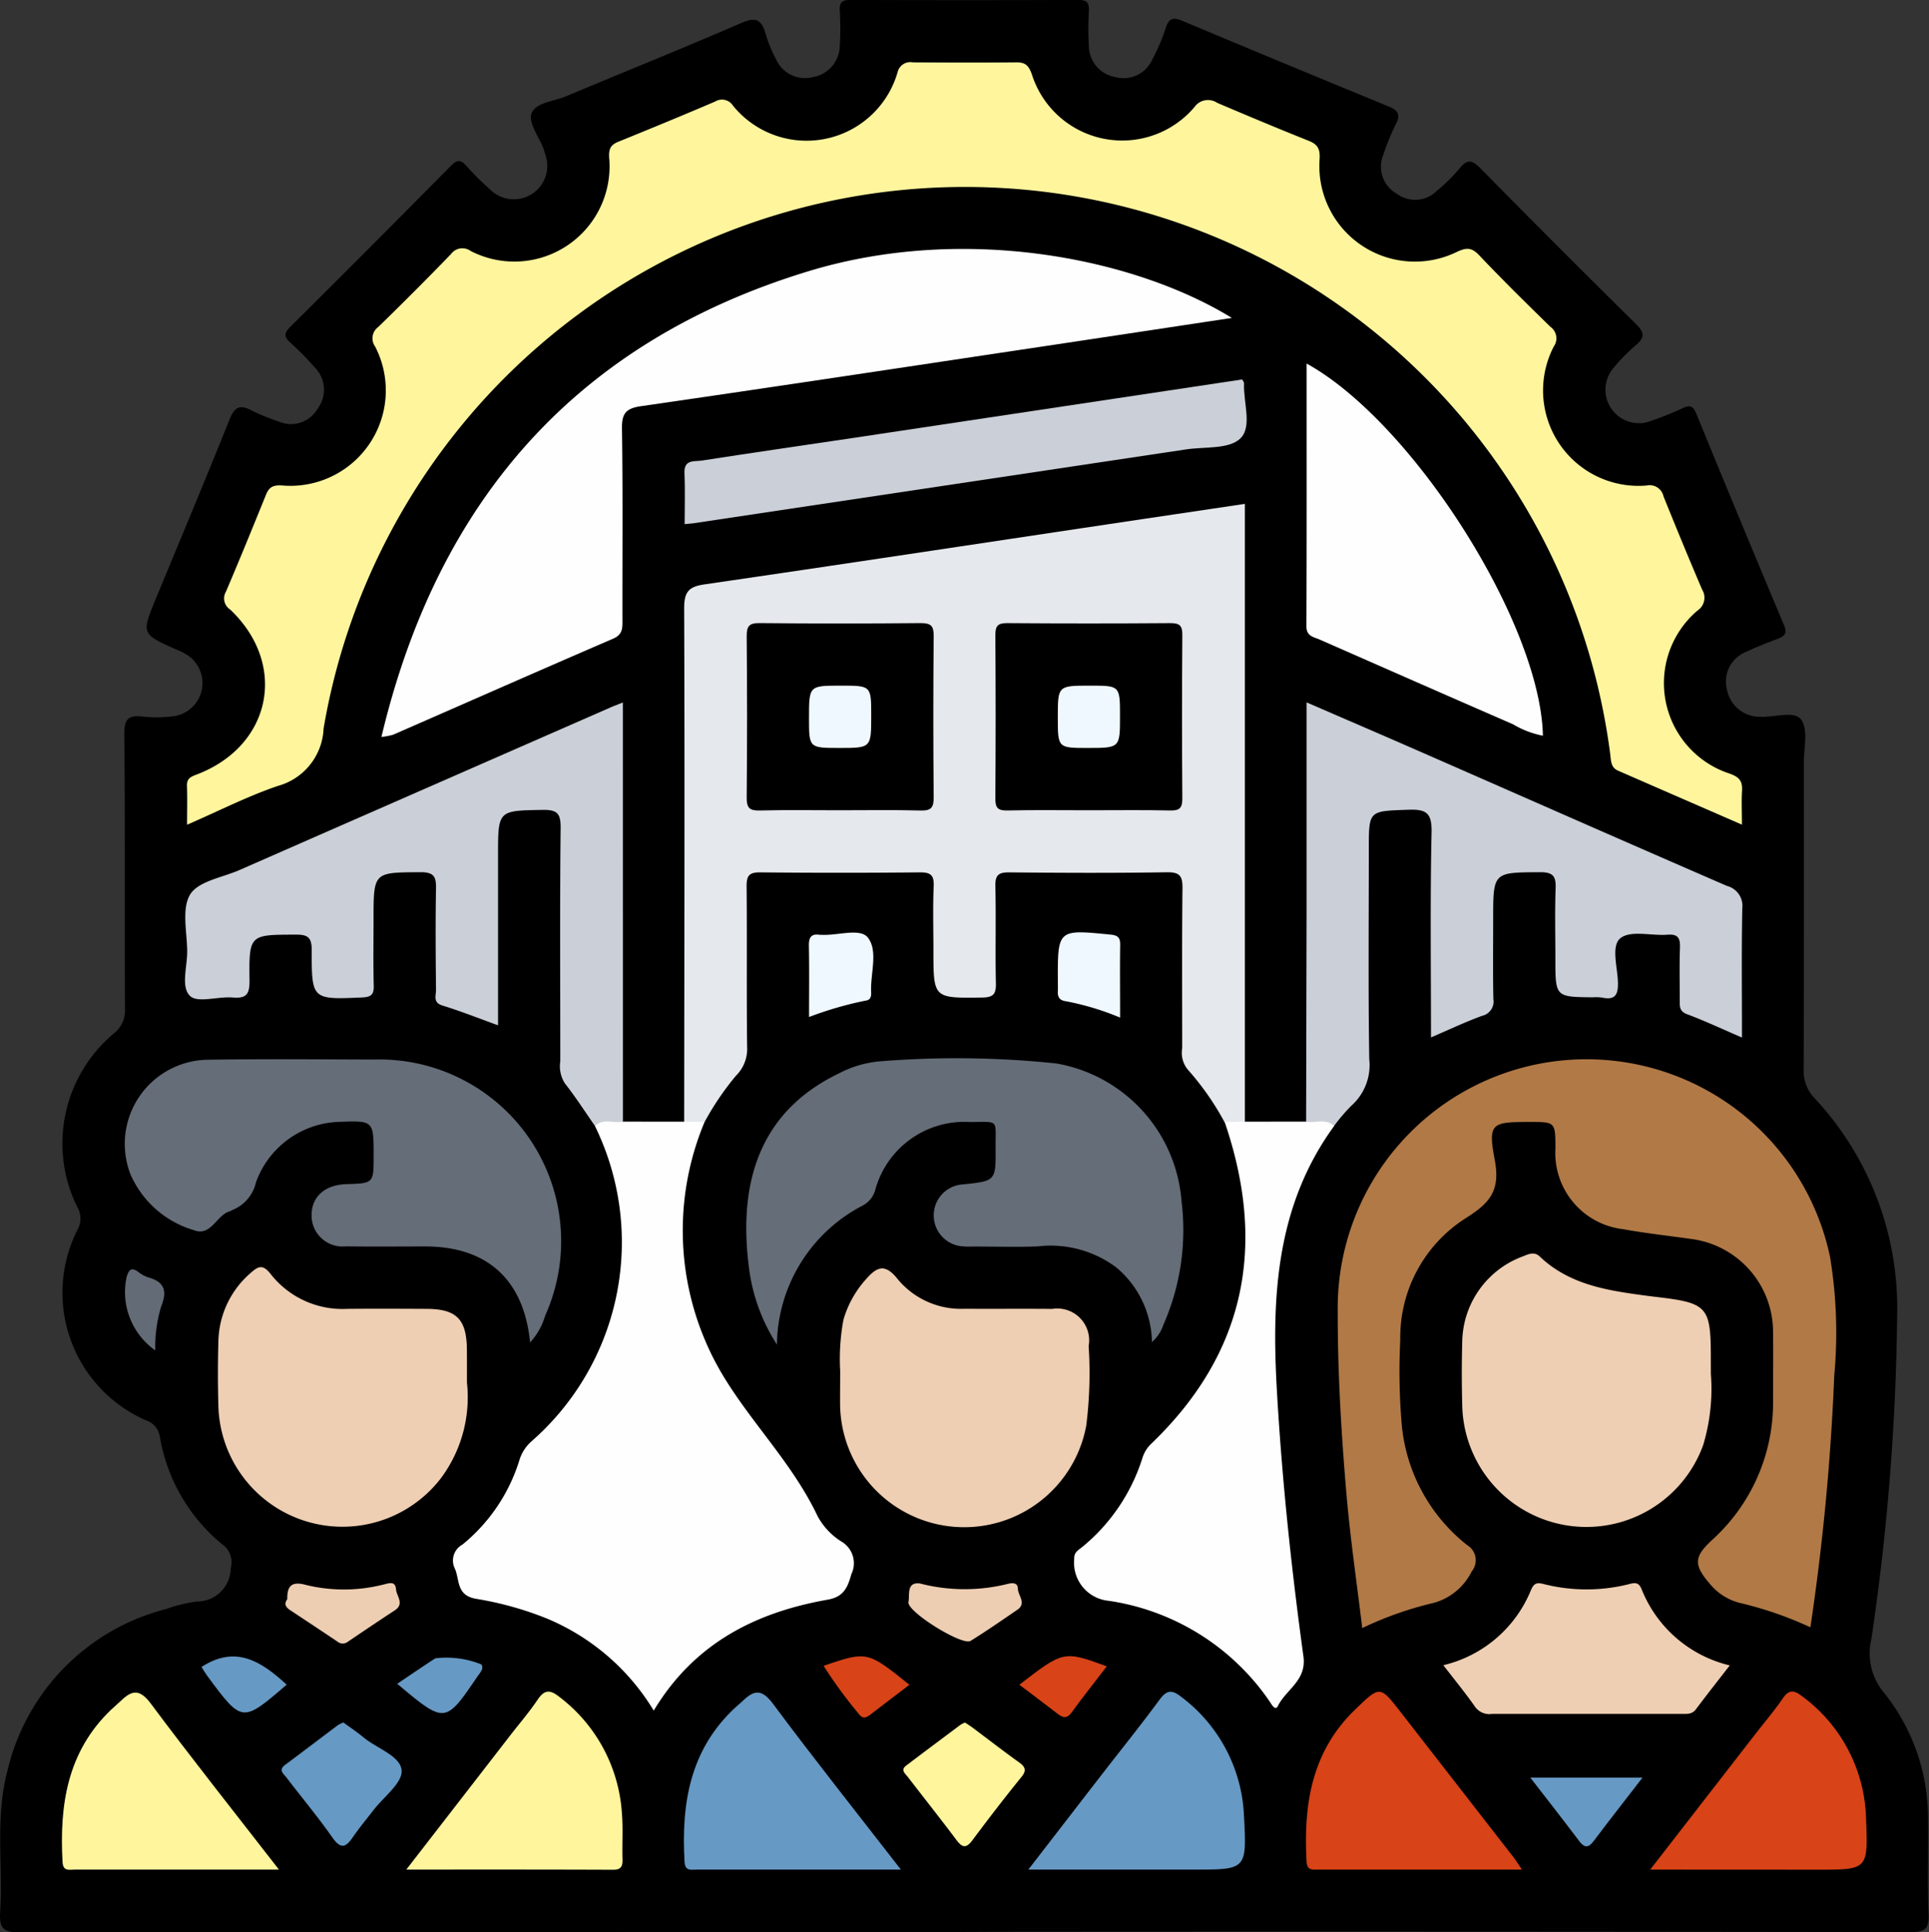 <svg xmlns="http://www.w3.org/2000/svg" width="92.155" height="92.317" viewBox="0 0 92.155 92.317">
  <rect x="0" y="0" width="92.155" height="92.317" fill="#333333" stroke="none"/>
  <g id="Grupo_128172" data-name="Grupo 128172" transform="translate(-1770.218 -1324.72)">
    <path id="Trazado_154844" data-name="Trazado 154844" d="M1816.3,1417.019q-22.561,0-45.122.018c-.757,0-1-.149-.955-.943.14-2.25-.242-4.531.346-6.756a10.442,10.442,0,0,1,7.6-7.75,7.188,7.188,0,0,1,1.436-.354,1.613,1.613,0,0,0,1.638-1.6,1.053,1.053,0,0,0-.43-1.15,8.489,8.489,0,0,1-2.958-5.112.971.971,0,0,0-.649-.79,6.649,6.649,0,0,1-3.275-9.13,1.072,1.072,0,0,0,0-1.025,6.843,6.843,0,0,1,1.734-8.339,1.384,1.384,0,0,0,.521-1.182c-.015-4.372.012-8.744-.028-13.116-.007-.725.2-.913.872-.835a6.487,6.487,0,0,0,1.39-.006,1.6,1.6,0,0,0,.649-2.993,3.617,3.617,0,0,0-.417-.2c-1.683-.749-1.683-.749-.987-2.437,1.179-2.855,2.376-5.7,3.524-8.571.243-.606.508-.709,1.058-.412a10.465,10.465,0,0,0,1.284.523,1.47,1.47,0,0,0,1.863-.617,1.509,1.509,0,0,0-.14-1.969,14.785,14.785,0,0,0-1.172-1.191c-.295-.268-.3-.441-.008-.736q3.858-3.831,7.681-7.7c.281-.283.457-.322.735-.01a14.059,14.059,0,0,0,1.186,1.178,1.6,1.6,0,0,0,2.594-1.714c-.031-.087-.049-.179-.082-.266-.218-.573-.736-1.251-.58-1.688.189-.528,1.075-.583,1.662-.83,2.786-1.17,5.593-2.294,8.365-3.5.689-.3.968-.16,1.157.513a6.425,6.425,0,0,0,.489,1.2,1.513,1.513,0,0,0,1.769.875,1.538,1.538,0,0,0,1.286-1.5,13.644,13.644,0,0,0,0-1.673c-.026-.421.132-.516.528-.514q5.431.02,10.862,0c.418,0,.532.134.512.53a14.1,14.1,0,0,0,0,1.674,1.524,1.524,0,0,0,1.3,1.489,1.492,1.492,0,0,0,1.713-.817,9.248,9.248,0,0,0,.656-1.53c.151-.473.361-.53.795-.348q4.906,2.058,9.827,4.079c.455.187.629.375.368.866a11.512,11.512,0,0,0-.594,1.457,1.48,1.48,0,0,0,.643,1.857,1.462,1.462,0,0,0,1.886-.111,8.506,8.506,0,0,0,1.123-1.106c.384-.477.622-.367,1.006.023q3.683,3.742,7.422,7.429c.428.421.4.651-.025,1.01a8.883,8.883,0,0,0-1.1,1.13,1.6,1.6,0,0,0,1.7,2.527,16,16,0,0,0,1.633-.649c.37-.177.513-.115.672.273q2.071,5.06,4.189,10.1c.139.333.062.5-.257.62-.518.2-1.04.394-1.539.635a1.523,1.523,0,0,0-.931,1.824,1.583,1.583,0,0,0,1.605,1.284c.67.034,1.612-.306,1.937.141.343.471.126,1.361.126,2.068q.008,7.3-.006,14.6a1.871,1.871,0,0,0,.511,1.405,14.694,14.694,0,0,1,3.955,10.315,112.922,112.922,0,0,1-1.236,15.556,2.916,2.916,0,0,0,.608,2.544,9.582,9.582,0,0,1,2.1,6.113c.023,1.488-.035,2.978.027,4.464.029.7-.162.857-.855.857q-21.493-.034-42.986-.017Z"/>
    <path id="Trazado_154845" data-name="Trazado 154845" d="M1873.033,1370.652c-2.034-.886-3.98-1.732-5.925-2.582-.35-.153-.328-.494-.369-.8a31.081,31.081,0,0,0-61.465-1.208,2.971,2.971,0,0,1-2.176,2.738c-1.451.491-2.83,1.2-4.346,1.856,0-.7.015-1.277-.005-1.856-.013-.358.177-.433.474-.546,3.571-1.366,4.359-5.257,1.588-7.881a.63.63,0,0,1-.2-.851c.655-1.535,1.286-3.081,1.912-4.628.147-.363.328-.47.756-.448a4.558,4.558,0,0,0,4.46-6.634.671.671,0,0,1,.146-.934q1.766-1.715,3.478-3.486a.672.672,0,0,1,.933-.151,4.549,4.549,0,0,0,6.622-4.463c-.023-.431.084-.608.446-.755,1.544-.628,3.086-1.262,4.618-1.918a.622.622,0,0,1,.849.193,4.526,4.526,0,0,0,7.864-1.582.625.625,0,0,1,.73-.483c1.64.01,3.28.016,4.92,0,.434-.006.6.116.764.562a4.527,4.527,0,0,0,7.768,1.579.789.789,0,0,1,1.088-.208c1.448.617,2.9,1.226,4.362,1.81.436.174.563.376.532.884a4.564,4.564,0,0,0,6.536,4.439c.466-.219.716-.242,1.086.149,1.108,1.169,2.256,2.3,3.409,3.423a.673.673,0,0,1,.159.933,4.558,4.558,0,0,0,4.439,6.645.675.675,0,0,1,.8.518c.6,1.489,1.214,2.976,1.845,4.454a.736.736,0,0,1-.217,1,4.547,4.547,0,0,0,1.536,7.794c.489.177.617.38.587.842C1873.008,1369.55,1873.033,1370.044,1873.033,1370.652Z" transform="translate(-19.597 -6.534)" fill="#fff59d"/>
    <path id="Trazado_154846" data-name="Trazado 154846" d="M1874.614,1431.121c.007-8.177.03-16.355,0-24.532,0-.8.235-1.029.979-1.137,6.446-.939,12.887-1.916,19.329-2.88,2.129-.319,4.258-.634,6.479-.965v29.515a.7.7,0,0,1-.975.017,13.144,13.144,0,0,0-1.742-2.493,1.255,1.255,0,0,1-.277-1.032c0-2.543-.016-5.086.013-7.629.007-.581-.11-.789-.744-.778-2.506.04-5.014.03-7.521.005-.512-.005-.687.117-.674.657.036,1.55-.009,3.1.025,4.651.011.522-.135.665-.662.672-2.322.029-2.322.048-2.322-2.253,0-1.024-.031-2.048.013-3.07.023-.541-.162-.662-.674-.657q-3.807.038-7.614,0c-.548-.006-.654.178-.65.682.024,2.543-.006,5.086.024,7.629a1.805,1.805,0,0,1-.534,1.406,13.408,13.408,0,0,0-1.5,2.213A.7.7,0,0,1,1874.614,1431.121Z" transform="translate(-71.711 -52.814)" fill="#e5e8ec"/>
    <path id="Trazado_154847" data-name="Trazado 154847" d="M1996.911,1513.453a17.6,17.6,0,0,0-3.411-1.174,2.715,2.715,0,0,1-1.384-.892c-.791-.916-.775-1.294.092-2.1a8.838,8.838,0,0,0,2.919-6.69c0-1.085.014-2.17,0-3.255a4.481,4.481,0,0,0-3.947-4.446c-1.07-.152-2.147-.268-3.21-.462a3.665,3.665,0,0,1-3.238-3.888c-.01-1.235-.01-1.235-1.218-1.235-1.818,0-2.019.038-1.685,1.8.281,1.484-.225,2.065-1.389,2.8a6.748,6.748,0,0,0-3.122,5.812,29.523,29.523,0,0,0,.083,4.177,8.3,8.3,0,0,0,3.113,5.627.842.842,0,0,1,.217,1.256,2.883,2.883,0,0,1-1.8,1.5,16.816,16.816,0,0,0-3.43,1.207c-.265-2.209-.575-4.306-.755-6.414-.248-2.9-.422-5.808-.416-8.724a11.887,11.887,0,0,1,23.521-2.585,22.179,22.179,0,0,1,.2,5.652A111.515,111.515,0,0,1,1996.911,1513.453Z" transform="translate(-140.204 -110.988)" fill="#b17946"/>
    <path id="Trazado_154848" data-name="Trazado 154848" d="M1850.379,1495.308l.974.017a13.443,13.443,0,0,0,.893,12.133c1.388,2.294,3.34,4.227,4.508,6.7a3.262,3.262,0,0,0,1.133,1.208,1.2,1.2,0,0,1,.479,1.564c-.177.636-.365,1.081-1.129,1.216-3.443.606-6.375,2.082-8.312,5.3a10.842,10.842,0,0,0-5.107-4.4,15.825,15.825,0,0,0-3.381-.941c-.946-.163-.774-.881-1.007-1.43a.869.869,0,0,1,.359-1.163,8.384,8.384,0,0,0,2.714-4.018,1.961,1.961,0,0,1,.586-.916,12.637,12.637,0,0,0,3.029-15.058c.342-.717.838-.465,1.333-.213Z" transform="translate(-47.476 -117.001)" fill="#fefefe"/>
    <path id="Trazado_154849" data-name="Trazado 154849" d="M1828.424,1386.022c2.692-11.319,9.336-18.883,20.411-22.252,7.376-2.244,15.5-.661,20.219,2.235-3.085.465-6.09.921-9.1,1.372-6.384.957-12.766,1.924-19.154,2.848-.751.109-.9.4-.885,1.109.045,3.036.017,6.073.022,9.11,0,.376.019.684-.442.883-3.51,1.513-7.006,3.059-10.51,4.589A3.059,3.059,0,0,1,1828.424,1386.022Z" transform="translate(-39.983 -26.095)" fill="#fefefe"/>
    <path id="Trazado_154850" data-name="Trazado 154850" d="M1969.519,1451.93q.011-4.976.022-9.953c0-3.316,0-6.632,0-10.073,1.914.83,3.748,1.619,5.577,2.42,4.835,2.118,9.665,4.251,14.509,6.35a.985.985,0,0,1,.729,1.077c-.04,2.035-.015,4.07-.015,6.165-.931-.4-1.763-.793-2.622-1.114-.363-.135-.351-.362-.35-.642,0-.837-.02-1.675.009-2.511.016-.451-.061-.688-.592-.646-.764.061-1.739-.221-2.239.156-.475.357-.151,1.391-.132,2.122.016.605-.144.86-.766.725a2.345,2.345,0,0,0-.463-.012c-1.759-.02-1.759-.02-1.759-1.839,0-1.116-.029-2.234.011-3.349.021-.572-.094-.793-.739-.789-2.244.013-2.244-.017-2.244,2.246,0,1.271-.017,2.543.01,3.814a.7.7,0,0,1-.536.8c-.8.292-1.578.662-2.444,1.033,0-3.307-.043-6.555.027-9.8.02-.937-.261-1.109-1.121-1.077-1.875.069-1.877.021-1.877,1.872,0,3.349-.032,6.7.021,10.047a2.59,2.59,0,0,1-.846,2.213,8.351,8.351,0,0,0-.836.977C1970.391,1452.177,1969.913,1452.32,1969.519,1451.93Z" transform="translate(-136.903 -73.627)" fill="#cbd0d8"/>
    <path id="Trazado_154851" data-name="Trazado 154851" d="M1819.372,1451.942c-.44.1-.939-.176-1.333.213-.475-.68-.924-1.381-1.436-2.033a1.505,1.505,0,0,1-.223-1.053c0-3.721-.024-7.441.016-11.161.008-.7-.177-.869-.864-.857-2.125.039-2.126.007-2.126,2.177v8.114c-.921-.332-1.776-.674-2.653-.943-.471-.144-.307-.479-.31-.746-.016-1.612-.03-3.225,0-4.836.012-.571-.095-.792-.74-.789-2.244.013-2.244-.017-2.244,2.245,0,1.054-.02,2.109.009,3.162.013.445-.126.56-.569.578-2.375.1-2.4.113-2.393-2.259,0-.641-.211-.747-.784-.744-2.188.008-2.215-.011-2.189,2.185.008.639-.132.878-.8.82-.7-.061-1.674.276-2.04-.074-.452-.432-.13-1.4-.137-2.141-.009-.924-.274-2.043.147-2.717.4-.632,1.538-.8,2.357-1.161q8.861-3.887,17.725-7.768c.138-.06.28-.112.585-.234Z" transform="translate(-19.395 -73.638)" fill="#cbd0d8"/>
    <path id="Trazado_154852" data-name="Trazado 154852" d="M1885.554,1499.875a8.775,8.775,0,0,1-1.351-3.8c-.507-4.154.656-7.407,4.341-9.17a5.145,5.145,0,0,1,2.042-.571,45.411,45.411,0,0,1,8.329.112,7.242,7.242,0,0,1,5.97,6.588,11.217,11.217,0,0,1-.87,5.9,1.852,1.852,0,0,1-.545.82,4.745,4.745,0,0,0-1.709-3.569,5.241,5.241,0,0,0-3.756-1c-.988.035-1.979.007-2.969.007-.185,0-.372.009-.556-.007a1.483,1.483,0,0,1-.033-2.963c1.557-.162,1.567-.162,1.554-1.747-.012-1.4.2-1.231-1.223-1.233a4.416,4.416,0,0,0-4.529,3.254,1.2,1.2,0,0,1-.619.748A7.589,7.589,0,0,0,1885.554,1499.875Z" transform="translate(-78.22 -110.917)" fill="#656d78"/>
    <path id="Trazado_154853" data-name="Trazado 154853" d="M1808.636,1499.89c-.3-3.007-2.054-4.582-5-4.586-1.268,0-2.536.014-3.8-.005a1.481,1.481,0,0,1-1.64-1.5c.009-.884.642-1.44,1.671-1.472,1.294-.04,1.294-.04,1.294-1.354,0-1.685,0-1.685-1.673-1.62a4.369,4.369,0,0,0-3.949,2.889,1.872,1.872,0,0,1-1.141,1.328c-.029.01-.052.038-.081.045-.663.163-.91,1.243-1.756.907a4.757,4.757,0,0,1-3.026-2.688,4.021,4.021,0,0,1,3.681-5.45c2.659-.043,5.318-.017,7.977-.01a8.68,8.68,0,0,1,8.162,12.238A3.223,3.223,0,0,1,1808.636,1499.89Z" transform="translate(-13.093 -111.034)" fill="#656d78"/>
    <path id="Trazado_154854" data-name="Trazado 154854" d="M1945.2,1495.863c.439.1.941-.178,1.333.215-2.762,3.795-2.988,8.12-2.735,12.591.242,4.271.691,8.516,1.271,12.749.157,1.151-.828,1.572-1.219,2.363-.124.251-.29-.053-.377-.186a11.31,11.31,0,0,0-7.7-4.836,1.828,1.828,0,0,1-1.655-2.006c-.012-.328.211-.423.391-.572a8.984,8.984,0,0,0,2.867-4.244,1.582,1.582,0,0,1,.43-.691c4.531-4.351,5.5-9.517,3.5-15.362l.975-.017Z" transform="translate(-112.581 -117.559)" fill="#fefefe"/>
    <path id="Trazado_154855" data-name="Trazado 154855" d="M2005.177,1521.757a9.356,9.356,0,0,1-.363,3.391,5.933,5.933,0,0,1-11.513-1.833q-.044-1.577,0-3.157a4.417,4.417,0,0,1,2.836-3.99c.289-.11.586-.281.862-.019,1.462,1.394,3.335,1.64,5.208,1.89.122.016.245.03.368.045,2.453.289,2.6.458,2.6,2.931Z" transform="translate(-153.225 -131.401)" fill="#efcfb3"/>
    <path id="Trazado_154856" data-name="Trazado 154856" d="M1815.368,1523.6a6.47,6.47,0,0,1-1.245,4.568,5.93,5.93,0,0,1-10.629-3.411q-.045-1.578,0-3.158a4.421,4.421,0,0,1,1.555-3.25c.361-.326.578-.4.938.058a4.354,4.354,0,0,0,3.652,1.669c1.267-.012,2.534-.006,3.8,0,1.437.005,1.92.5,1.926,1.969C1815.37,1522.475,1815.368,1522.908,1815.368,1523.6Z" transform="translate(-22.842 -132.824)" fill="#efcfb3"/>
    <path id="Trazado_154857" data-name="Trazado 154857" d="M1898.413,1523.173a10.209,10.209,0,0,1,.156-2.437,4.94,4.94,0,0,1,1.068-1.926c.523-.6.915-.795,1.536,0a3.925,3.925,0,0,0,3.2,1.4c1.391.009,2.782-.006,4.172.007a1.523,1.523,0,0,1,1.739,1.774,20.084,20.084,0,0,1-.115,3.8,5.929,5.929,0,0,1-11.76-1.071C1898.406,1524.251,1898.413,1523.786,1898.413,1523.173Z" transform="translate(-88.057 -132.963)" fill="#efcfb3"/>
    <path id="Trazado_154858" data-name="Trazado 154858" d="M1969.573,1380.2c5.078,2.8,11.178,12.42,11.289,17.781a4.455,4.455,0,0,1-1.429-.547c-3.081-1.339-6.155-2.695-9.23-4.045-.295-.13-.641-.153-.639-.641C1969.58,1388.579,1969.573,1384.409,1969.573,1380.2Z" transform="translate(-136.934 -38.111)" fill="#fefefe"/>
    <path id="Trazado_154859" data-name="Trazado 154859" d="M1874.668,1389.534c0-.841.026-1.644-.008-2.444-.029-.667.491-.538.827-.591,2.379-.372,4.762-.711,7.144-1.068q9.341-1.4,18.673-2.808c.04.081.091.135.089.187-.043.908.413,2.087-.194,2.647-.549.507-1.694.374-2.579.508q-11.768,1.768-23.538,3.529C1874.967,1389.51,1874.852,1389.516,1874.668,1389.534Z" transform="translate(-71.742 -39.774)" fill="#cbd0d8"/>
    <path id="Trazado_154860" data-name="Trazado 154860" d="M1990.457,1570.219a6.022,6.022,0,0,0,4.181-3.577c.139-.331.27-.391.615-.3a8.323,8.323,0,0,0,4.127-.01c.3-.076.431-.032.554.268a6.034,6.034,0,0,0,4.207,3.628c-.57.735-1.1,1.405-1.615,2.093-.183.247-.418.224-.661.224q-4.544,0-9.088,0a.832.832,0,0,1-.8-.335C1991.521,1571.558,1991.014,1570.939,1990.457,1570.219Z" transform="translate(-151.286 -165.942)" fill="#efcfb3"/>
    <path id="Trazado_154861" data-name="Trazado 154861" d="M1790.037,1591.456c-3.391,0-6.574,0-9.757,0-.257,0-.555.1-.581-.364-.151-2.72.224-5.265,2.311-7.267.156-.15.325-.287.48-.437.535-.519.905-.563,1.429.141C1785.874,1586.152,1787.911,1588.715,1790.037,1591.456Z" transform="translate(-6.493 -177.414)" fill="#fff59d"/>
    <path id="Trazado_154862" data-name="Trazado 154862" d="M1832.219,1591.366l4.972-6.421c.436-.563.9-1.1,1.3-1.694.318-.471.578-.5,1.025-.147a7.587,7.587,0,0,1,3,5.541c.064.739.009,1.487.031,2.23.01.339-.07.5-.455.5C1838.861,1591.361,1835.628,1591.366,1832.219,1591.366Z" transform="translate(-42.59 -177.325)" fill="#fff59d"/>
    <path id="Trazado_154863" data-name="Trazado 154863" d="M1884.939,1591.459c-3.392,0-6.572,0-9.751,0-.258,0-.558.092-.584-.364-.164-2.792.258-5.381,2.439-7.393.114-.1.235-.2.347-.308.531-.512.9-.575,1.432.135C1880.773,1586.153,1882.81,1588.714,1884.939,1591.459Z" transform="translate(-71.682 -177.418)" fill="#6699c4"/>
    <path id="Trazado_154864" data-name="Trazado 154864" d="M1927.13,1591.381c1.238-1.6,2.364-3.061,3.492-4.518.928-1.2,1.88-2.379,2.778-3.6.338-.458.585-.49,1.028-.142a7.507,7.507,0,0,1,3.007,5.723c.136,2.535.11,2.536-2.383,2.536Z" transform="translate(-107.786 -177.339)" fill="#6699c4"/>
    <path id="Trazado_154865" data-name="Trazado 154865" d="M1979.8,1591.375c-3.352,0-6.534,0-9.716,0-.269,0-.546.064-.57-.381-.151-2.719.237-5.254,2.316-7.26,1.192-1.151,1.184-1.161,2.173.109q2.736,3.515,5.468,7.033C1979.554,1590.99,1979.627,1591.118,1979.8,1591.375Z" transform="translate(-136.877 -177.334)" fill="#d84318"/>
    <path id="Trazado_154866" data-name="Trazado 154866" d="M2022.019,1591.344l5.043-6.5c.436-.562.9-1.105,1.3-1.691.287-.418.531-.385.892-.109a7.487,7.487,0,0,1,3.078,5.872c.1,2.431.081,2.432-2.306,2.432Z" transform="translate(-172.966 -177.302)" fill="#d84318"/>
    <path id="Trazado_154867" data-name="Trazado 154867" d="M1816.137,1587.568c.323.237.657.458.963.713.637.53,1.761.878,1.819,1.577.049.595-.865,1.271-1.355,1.91-.32.418-.661.821-.958,1.255-.326.477-.568.649-.99.047-.692-.988-1.469-1.917-2.2-2.874-.135-.177-.4-.35-.067-.6.844-.628,1.681-1.266,2.523-1.9A1.762,1.762,0,0,1,1816.137,1587.568Z" transform="translate(-29.514 -180.555)" fill="#6699c4"/>
    <path id="Trazado_154868" data-name="Trazado 154868" d="M1911.013,1587.577c.1.066.228.144.348.233.743.556,1.476,1.126,2.231,1.666.318.228.37.4.1.724-.8.985-1.573,1.993-2.332,3.01-.3.4-.488.335-.757-.024-.762-1.015-1.551-2.009-2.325-3.015-.12-.156-.355-.323-.08-.533.862-.656,1.729-1.3,2.6-1.953A1.559,1.559,0,0,1,1911.013,1587.577Z" transform="translate(-94.694 -180.561)" fill="#fff59d"/>
    <path id="Trazado_154869" data-name="Trazado 154869" d="M1893.652,1471.077c0-1.177.014-2.287-.007-3.4-.008-.393.1-.59.514-.527.03,0,.062,0,.092,0,.763.047,1.845-.342,2.213.136.5.644.113,1.717.155,2.6.008.188-.015.38-.265.408A17.069,17.069,0,0,0,1893.652,1471.077Z" transform="translate(-84.783 -97.769)" fill="#f0f8ff"/>
    <path id="Trazado_154870" data-name="Trazado 154870" d="M1934.6,1471.071a12.925,12.925,0,0,0-2.574-.778c-.327-.043-.414-.2-.4-.488.008-.154,0-.309,0-.464-.009-2.5-.01-2.485,2.521-2.234.373.037.46.161.456.5C1934.587,1468.721,1934.6,1469.834,1934.6,1471.071Z" transform="translate(-110.871 -97.735)" fill="#f0f8ff"/>
    <path id="Trazado_154871" data-name="Trazado 154871" d="M1813.868,1567.069c-.011-.615.191-.871.89-.679a7.664,7.664,0,0,0,3.673-.011c.269-.057.6-.214.632.225.026.325.415.689-.059,1-.75.49-1.492.991-2.234,1.494a.4.4,0,0,1-.506,0c-.743-.5-1.49-.993-2.237-1.488C1813.828,1567.479,1813.682,1567.329,1813.868,1567.069Z" transform="translate(-29.925 -165.949)" fill="#eeceb2"/>
    <path id="Trazado_154872" data-name="Trazado 154872" d="M1909.375,1566.332a8.51,8.51,0,0,0,4.2.02c.258-.063.474-.044.481.227.008.334.426.7-.024,1.008-.739.506-1.475,1.018-2.236,1.489-.4.248-3.07-1.414-2.966-1.861C1908.9,1566.9,1908.714,1566.252,1909.375,1566.332Z" transform="translate(-95.211 -165.961)" fill="#eeceb2"/>
    <path id="Trazado_154873" data-name="Trazado 154873" d="M2009.1,1595.973c-.831,1.076-1.592,2.046-2.333,3.031-.26.346-.444.33-.7-.006-.741-.984-1.5-1.952-2.33-3.025Z" transform="translate(-160.412 -186.328)" fill="#6699c4"/>
    <path id="Trazado_154874" data-name="Trazado 154874" d="M1805.036,1578.843c-2.128,1.832-2.128,1.832-3.789-.413-.106-.144-.2-.3-.28-.434C1802.635,1576.918,1803.86,1577.768,1805.036,1578.843Z" transform="translate(-21.122 -173.637)" fill="#6699c4"/>
    <path id="Trazado_154875" data-name="Trazado 154875" d="M1925.761,1578.815c2.11-1.628,2.121-1.631,4.177-.878-.575.749-1.146,1.467-1.686,2.209-.238.327-.436.233-.684.041C1926.983,1579.735,1926.391,1579.293,1925.761,1578.815Z" transform="translate(-106.845 -173.606)" fill="#d84318"/>
    <path id="Trazado_154876" data-name="Trazado 154876" d="M1830.828,1578.879c.651-.437,1.231-.836,1.823-1.217a4.438,4.438,0,0,1,2.2.293.293.293,0,0,1,.029.24,1.662,1.662,0,0,1-.2.307C1833.12,1580.8,1833.12,1580.8,1830.828,1578.879Z" transform="translate(-41.634 -173.715)" fill="#6699c4"/>
    <path id="Trazado_154877" data-name="Trazado 154877" d="M1895.891,1577.929c2.087-.708,2.087-.708,4.1.906-.612.467-1.212.923-1.81,1.383-.208.161-.4.3-.615,0A21.848,21.848,0,0,1,1895.891,1577.929Z" transform="translate(-86.327 -173.623)" fill="#d84318"/>
    <path id="Trazado_154878" data-name="Trazado 154878" d="M1790.688,1522.291a3.408,3.408,0,0,1-1.369-3.517c.11-.351.231-.476.562-.228a1.547,1.547,0,0,0,.489.261c.769.218.889.66.6,1.377A6.629,6.629,0,0,0,1790.688,1522.291Z" transform="translate(-13.05 -133.053)" fill="#636b76"/>
    <path id="Trazado_154879" data-name="Trazado 154879" d="M1926.572,1428.748c-1.3,0-2.6-.019-3.9.01-.451.01-.57-.131-.567-.573q.029-3.9,0-7.81c0-.45.131-.571.572-.568q3.9.029,7.795,0c.45,0,.57.131.566.573q-.029,3.9,0,7.81c0,.45-.13.577-.572.568C1929.171,1428.73,1927.871,1428.748,1926.572,1428.748Z" transform="translate(-104.336 -65.317)"/>
    <path id="Trazado_154880" data-name="Trazado 154880" d="M1888.565,1428.745c-1.268,0-2.537-.021-3.8.011-.484.013-.624-.126-.619-.616q.036-3.858,0-7.717c0-.484.126-.625.615-.62q3.85.036,7.7,0c.483,0,.623.127.619.616q-.036,3.858,0,7.717c0,.484-.125.633-.615.621C1891.164,1428.723,1889.864,1428.745,1888.565,1428.745Z" transform="translate(-78.256 -65.314)"/>
    <path id="Trazado_154881" data-name="Trazado 154881" d="M1933.177,1429.347c1.424,0,1.424,0,1.424,1.458,0,1.519,0,1.519-1.547,1.519-1.424,0-1.424,0-1.424-1.457C1931.63,1429.347,1931.63,1429.347,1933.177,1429.347Z" transform="translate(-110.877 -71.87)" fill="#f0f8ff"/>
    <path id="Trazado_154882" data-name="Trazado 154882" d="M1896.639,1430.774c0,1.55,0,1.55-1.517,1.55-1.455,0-1.455,0-1.455-1.427,0-1.55,0-1.55,1.517-1.55C1896.639,1429.347,1896.639,1429.347,1896.639,1430.774Z" transform="translate(-84.8 -71.87)" fill="#f0f8ff"/>
  </g>
</svg>
